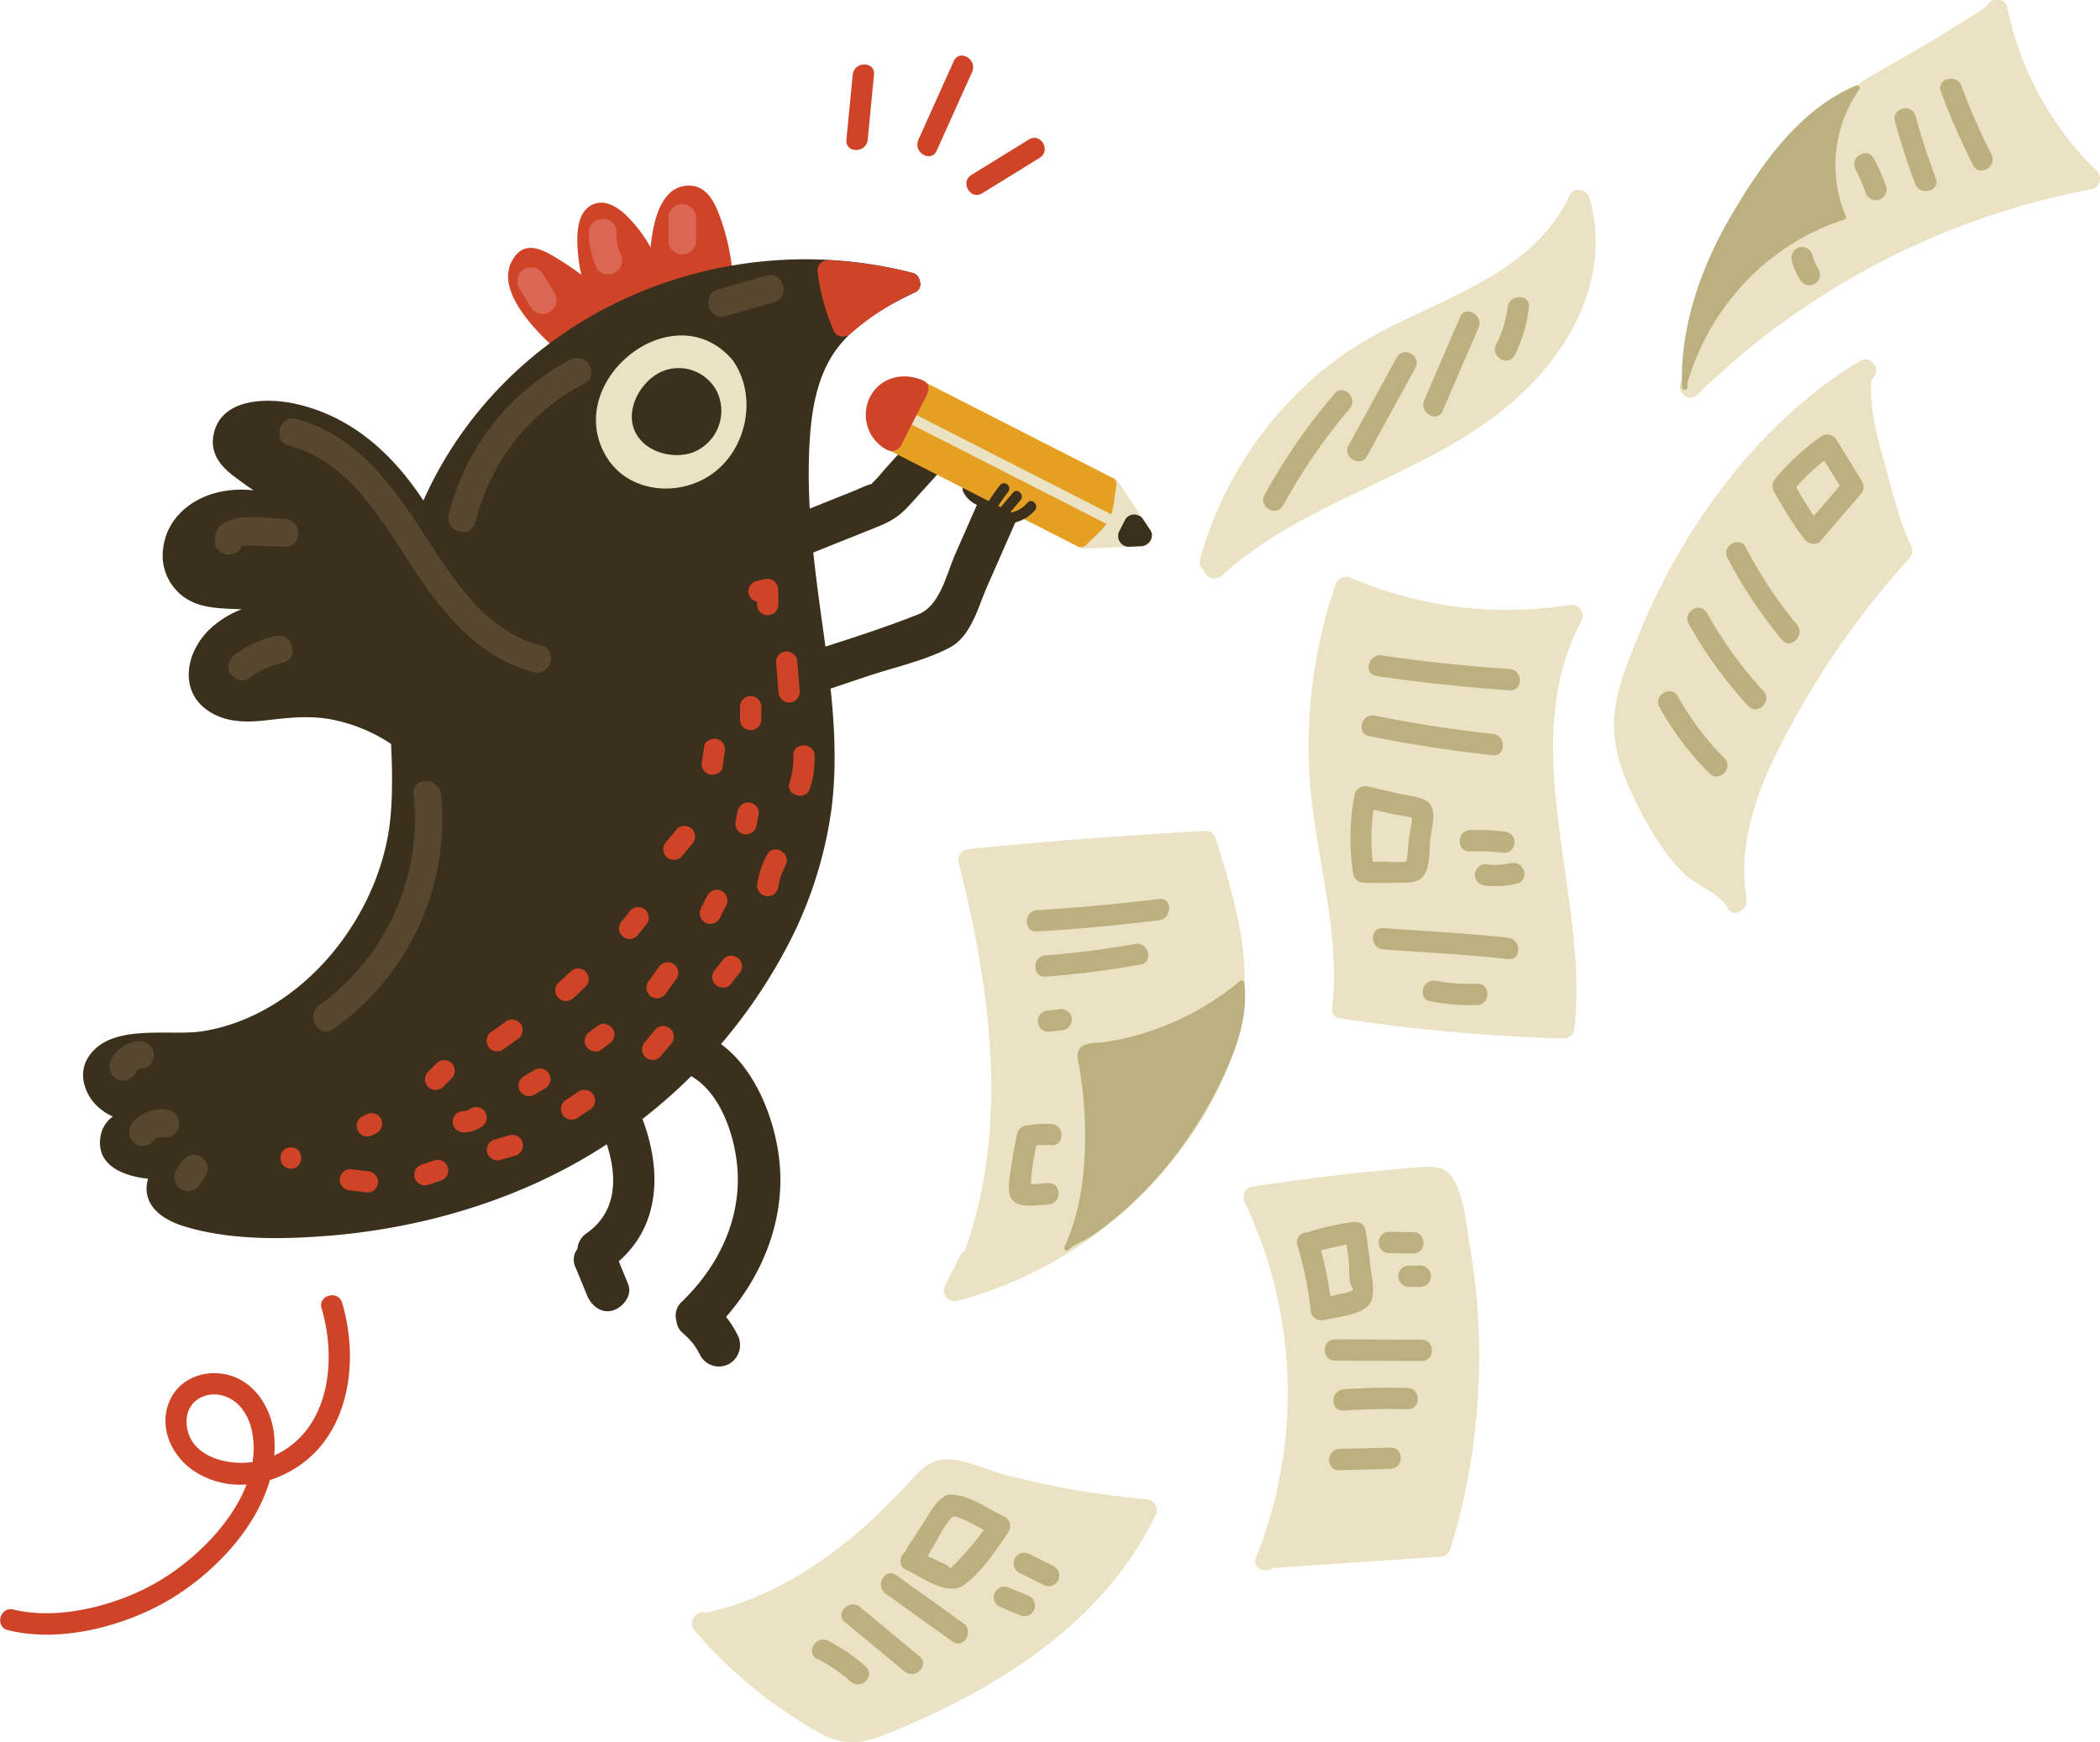 <svg xmlns="http://www.w3.org/2000/svg" viewBox="0 0 493.22 409.18">
  <g data-name="Layer 2">
    <g data-name="Layer 1">
      <path fill="#eae2c2" d="M269.2 352.15a201.52 201.52 0 01-32.94-5.7c-4.42-1.16-9.91-3.94-14.51-3.62-4 .27-6.28 3.22-8.82 6-12.85 13.88-28.33 25.81-47.07 30-2.06-.93-4.54 2.06-2.7 4.18a107.45 107.45 0 0029.12 23.91c5.11 2.79 9.1 3 14.57.9 5.26-2 10.43-4.33 15.48-6.81 20.23-10 39.07-24.3 49-45a2.54 2.54 0 00-2.13-3.86zM341.62 277.41c-2-3.84-5.33-3.49-9.23-3.17-12.9 1-25.74 2.59-38.53 4.55-1.73.26-2.11 2.38-1.49 3.67a104.28 104.28 0 012.63 83.4c-1 2.5 2.22 3.81 4 2.44l39.23-2.63a2.59 2.59 0 002.41-1.84 154.29 154.29 0 004.71-70.4c-.84-4.98-1.35-11.49-3.73-16.02zM285.55 197a2.55 2.55 0 00-2.41-1.84q-27.83 1.52-55.58 4.27a2.54 2.54 0 00-2.41 3.16c7.46 29.6 12 62 1.43 91.25a2.24 2.24 0 00-1.09 1.09L222 301.9a2.53 2.53 0 002.82 3.67 96.76 96.76 0 0053-36.12c7-9.55 12.6-20.73 14.1-32.59 1.74-13.6-2.34-27-6.37-39.86zM368.58 142.13a93.87 93.87 0 01-51.22-6.34 2.55 2.55 0 00-3.67 1.49 116.68 116.68 0 00-5.91 47.91c1.56 17.29 7.07 34.17 5.09 51.67a2.08 2.08 0 002.41 2.37 2.68 2.68 0 00.41.1 426.61 426.61 0 0051.58 4.61 2.56 2.56 0 002.5-2.5c3.46-31.48-14.06-65.79 1.64-95.63a2.53 2.53 0 00-2.83-3.68zM443.17 110.82c-1.82-6.66-4.08-14-3.68-21a2.66 2.66 0 000-.32 2.16 2.16 0 01.44-.8c1.94-2-.54-5.41-3-3.93-23.51 14-41.67 38.93-51.89 64-2.68 6.56-5.84 13.8-5.95 21-.1 6.78 2.38 13.22 5.4 19.18s6.79 12.45 11.89 17c2.5 2.21 7.86 4.14 9.26 7.19 1.27 2.75 5 .66 4.57-1.93-2.71-15.75 4.88-31 12.4-44.38a198 198 0 0125.82-35.67 2.61 2.61 0 00.39-3c-2.58-5.44-4.08-11.59-5.65-17.34zM368.71 45.81c-10 21.45-36.56 25.28-54.15 38.14a88 88 0 00-32.69 47.35 2.25 2.25 0 00.81 2.52 2.61 2.61 0 004.27 1.41c18-16.37 42.46-22.14 62.14-36 16.77-11.77 30.32-31.63 24.18-52.87-.55-1.87-3.62-2.58-4.56-.55zM492.52 40.22A74.31 74.31 0 01471.46 1.8a2.13 2.13 0 00-2.4-1.8 2 2 0 00-2.27 1.27c.12-.28.2-.21 0 0a2.69 2.69 0 00-.14.51 2.32 2.32 0 01.14-.51 1.91 1.91 0 01-.31.27c-.44.32-.88.62-1.33.93-1.45 1-2.95 1.92-4.44 2.85-3.71 2.3-7.37 4.51-11.08 6.68-6 3.56-12.51 6.77-17.89 11.23a105.33 105.33 0 00-26.2 33.57 88.92 88.92 0 00-7.1 17.61c-1.08 4.23-.46 11.2-3.27 14.7-2 2.45 1.18 5.84 3.54 3.54a180.23 180.23 0 0192.71-48.25c1.87-.4 2.37-2.94 1.1-4.18zM466.79 1.29v.01-.01z"/>
      <path fill="#bcb080" d="M291.16 230.49a65.54 65.54 0 01-22.34 12.14 64.81 64.81 0 01-9.51 2.17c-1.24.19-4.44 0-5.56 1.31s-.53 2.89-.3 4.29a99.56 99.56 0 011.39 13.9c.2 9.6-.74 19.71-4.8 28.48a.63.63 0 001 .76c1.43-1.4 3.76-2.13 5.42-3.28s3.38-2.43 5-3.75a90.33 90.33 0 0011.2-10.88 101.82 101.82 0 0015.3-24.14c2.93-6.61 5.12-13.26 4.3-20.56a.63.63 0 00-1.1-.44zM435.82 20.13C423 25.56 414.35 37.7 407.4 49.26 400 61.58 394.88 75.28 395 89.77V90a.57.57 0 00.06.48v.45c0 .8 1.27.81 1.25 0v-.92c5.25-18 18.88-32.64 36.79-38.41a.63.63 0 00.44-.77A30.93 30.93 0 01436.68 21c.4-.59-.35-1.08-.86-.87zM323.26 158.78q15.59 2.29 31.3 3.37c3.21.22 3.2-4.78 0-5q-15-1-30-3.19c-3.15-.46-4.51 4.35-1.33 4.82zM321.58 172.91q14.39 2.91 29 4.46c3.2.34 3.17-4.66 0-5q-13.94-1.49-27.66-4.28c-3.14-.64-4.49 4.18-1.33 4.82zM345.24 200a47.77 47.77 0 018 .33 2.51 2.51 0 002.5-2.5 2.56 2.56 0 00-2.5-2.5 47.77 47.77 0 00-8-.33c-3.21.13-3.22 5.14 0 5zM348.9 208a20.78 20.78 0 007.33-.44c3.13-.73 1.81-5.55-1.33-4.82a16.89 16.89 0 01-6 .26 2.51 2.51 0 00-2.5 2.5 2.56 2.56 0 002.5 2.5zM324.88 223c9.79.72 19.57 1.19 29.33 2.28 3.19.36 3.17-4.64 0-5-9.77-1.1-19.54-1.56-29.33-2.28-3.21-.24-3.19 4.76 0 5zM335.92 235.2a50.08 50.08 0 0011 .88c3.21-.11 3.22-5.11 0-5a43.94 43.94 0 01-9.66-.7c-3.14-.59-4.49 4.22-1.33 4.82zM389.76 166.11a70.16 70.16 0 0011.71 15.52c2.28 2.28 5.81-1.25 3.54-3.54a65.3 65.3 0 01-10.92-14.51c-1.56-2.81-5.88-.29-4.32 2.52zM396.62 146.51a100.93 100.93 0 0014 19.33c2.18 2.37 5.71-1.17 3.54-3.54a95.37 95.37 0 01-13.23-18.3c-1.56-2.81-5.88-.29-4.32 2.52zM405.75 131.11a109.54 109.54 0 0012.75 19.15c2.05 2.48 5.57-1.07 3.54-3.54a103.52 103.52 0 01-12-18.14c-1.49-2.85-5.8-.33-4.32 2.52zM301.35 118.75A134.12 134.12 0 01317 96c2.08-2.43-1.44-6-3.54-3.54A140.4 140.4 0 00297 116.23c-1.55 2.82 2.77 5.35 4.32 2.52zM321.07 107.12l11.34-20.66c1.55-2.82-2.77-5.35-4.32-2.52l-11.34 20.66c-1.55 2.82 2.77 5.35 4.32 2.52zM338.83 96.49L347.25 77c1.27-2.92-3-5.47-4.32-2.52L334.51 94c-1.27 2.92 3 5.47 4.32 2.52zM355.73 83.44a32.92 32.92 0 003.36-11.26c.37-3.19-4.63-3.16-5 0a26 26 0 01-2.68 8.73c-1.45 2.86 2.86 5.4 4.32 2.52zM455.84 21.51a172.87 172.87 0 007.56 17.28c1.45 2.87 5.76.34 4.32-2.52a160.87 160.87 0 01-7.05-16.08c-1.12-3-6-1.69-4.82 1.33zM445.07 28.54q2 7.44 4.76 14.64c1.13 3 6 1.69 4.82-1.33q-2.74-7.21-4.76-14.64c-.84-3.1-5.66-1.79-4.82 1.33zM435.77 39.77a37.1 37.1 0 012.38 5.42 2.56 2.56 0 003.08 1.75 2.52 2.52 0 001.77-3.08 45.47 45.47 0 00-2.88-6.61c-1.52-2.84-5.84-.32-4.32 2.52z"/>
      <path fill="#bcb080" d="M420.8 61.19a17.15 17.15 0 002 4.58 2.5 2.5 0 104.32-2.52 10.78 10.78 0 01-1.46-3.39 2.5 2.5 0 10-4.82 1.33zM243.58 218.79q14.36-.86 28.64-2.63c3.15-.39 3.19-5.4 0-5q-14.28 1.77-28.64 2.63c-3.2.19-3.22 5.19 0 5zM245.58 229.4a220.46 220.46 0 0022.32-2.85c3.16-.57 1.82-5.39-1.33-4.82a207.26 207.26 0 01-21 2.67c-3.19.24-3.21 5.24 0 5zM246.24 242.35l3-.33a2.56 2.56 0 002.5-2.5 2.53 2.53 0 00-2.5-2.5l-3 .33a2.56 2.56 0 00-2.5 2.5 2.53 2.53 0 002.5 2.5zM239.3 369.37l5.73 2.88a2.56 2.56 0 003.42-.9 2.52 2.52 0 00-.9-3.42l-5.73-2.88a2.56 2.56 0 00-3.42.9 2.52 2.52 0 00.9 3.42zM235.24 377.6l4.7 1.93a2.52 2.52 0 003.08-1.75 2.56 2.56 0 00-1.75-3.08l-4.7-1.93a2.52 2.52 0 00-3.08 1.75 2.56 2.56 0 001.75 3.08zM208 374.33l15.73 11.25c2.62 1.88 5.12-2.46 2.52-4.32L210.51 370c-2.62-1.88-5.12 2.46-2.52 4.32zM198.44 381l14 11.61c2.46 2 6-1.48 3.54-3.54l-14-11.61c-2.46-2-6 1.48-3.54 3.54zM192 389.67a36 36 0 017.8 5.33c2.4 2.13 5.94-1.39 3.54-3.54a41 41 0 00-8.84-6.06c-2.87-1.44-5.4 2.87-2.52 4.32zM334.77 187.94c-1.63-.88-4-1-5.79-1.44l-7.79-1.79a2.56 2.56 0 00-3.11 2.61 2.69 2.69 0 00-.13.49 54.13 54.13 0 00-.1 17.68 2.52 2.52 0 002.41 1.84c2.47.07 4.94.1 7.41 0 1.68 0 3.84.16 5.41-.58 3.08-1.46 2.52-6.82 2.84-9.61s1.97-7.52-1.15-9.2zm-9.14 14.46h-3.22a46.47 46.47 0 01.19-12.21l3.74.86c1.64.38 3.59.55 5.27 1.05 0 1.66-.56 3.66-.72 5.1-.19 1.69-.27 3.5-.6 5.2a26.2 26.2 0 01-4.66 0zM437.35 113.07l-6-9.77a2.52 2.52 0 00-3.42-.9 53.57 53.57 0 00-11 10.11A2.63 2.63 0 00417 116c0 .05 0 .1.06.15a86.75 86.75 0 006.61 10.37c.88 1.19 2.78 1.85 3.93.51l9.4-10.93a2.58 2.58 0 00.35-3.03zm-15.48 1.35a48.93 48.93 0 016.59-6.23l3.65 5.91-6.11 7.08q-2.21-3.28-4.14-6.77zM246.9 264a25.53 25.53 0 00-6.22.44 2.44 2.44 0 00-1.75 1.75c-.56 2.43-1 4.86-1.35 7.33-.27 2-.82 4.5-.55 6.52.59 4.31 6.14 3 9.19 2.87 3.21-.1 3.22-5.1 0-5-1.26 0-2.72.25-4.08.27v-.82c.1-1.19.23-2.38.4-3.57.22-1.59.53-3.16.87-4.73a21.59 21.59 0 013.47-.06c3.24.22 3.23-4.78.02-5zM236 356.3c-3.58-1.68-8.43-5.21-12.53-5.22a2.36 2.36 0 00-1.56.34c-2.22 1.3-3.68 4.16-5 6.24-.93 1.41-1.82 2.84-2.74 4.26a12 12 0 00-1.13 1.74 1.74 1.74 0 01-.59.77 5.85 5.85 0 01.85-.35c-1.83.64-2.7 3.59-.6 4.57 3.51 1.64 9.78 6.38 13.58 3.72 4.25-3 7.79-8.39 10.64-12.64a2.51 2.51 0 00-.92-3.43zm-10.8 10.13l-2 2a3.3 3.3 0 00-2.12-1.36 34.23 34.23 0 00-3.24-1.53c.44-.74.84-1.48 1.22-2.07 1.25-2 2.9-5.72 4.8-7.3 2.05.29 4.89 1.91 7.19 3.21a65.7 65.7 0 01-5.9 7.05zM320.68 288.8c-.24-1.45-1.86-1.92-3.08-1.75a64.63 64.63 0 00-10.37 2.35l-.23.1a2.34 2.34 0 00-2.31 3.06 74.85 74.85 0 013.11 15.09 2.54 2.54 0 003.16 2.41c3.22-.84 10.21-1.08 11.27-4.95.62-2.29-.11-5.43-.37-7.77-.29-2.86-.71-5.71-1.18-8.54zm-3.14 14.38a8.07 8.07 0 01-2.43.63l-2.67.69a80.92 80.92 0 00-2.19-10.78c2-.56 4-1 6-1.41.19 1.23.37 2.46.52 3.7.2 1.69-.07 4.43.56 5.94.41 1.05.77.73.2 1.23zM326.24 294.35l5.67.08c3.22 0 3.22-5 0-5l-5.67-.08c-3.22 0-3.22 5 0 5zM330.91 302.27h2.67a2.5 2.5 0 000-5h-2.67a2.5 2.5 0 100 5zM313.57 319.6l20.33.08c3.22 0 3.22-5 0-5l-20.33-.08c-3.22 0-3.22 5 0 5zM315.57 331.33q7.5-.51 15-.31c3.22.09 3.22-4.91 0-5q-7.51-.21-15 .31c-3.19.22-3.22 5.22 0 5zM314.57 345.35l12-.33c3.21-.09 3.22-5.09 0-5l-12 .33c-3.21.09-3.22 5.09 0 5z"/>
      <path fill="#cf4327" d="M169.66 52.54c-1.24-3.69-3-8.8-7.64-8.94-6.29-.18-8.54 7.28-9.21 14.52a35.2 35.2 0 00-2.81-4.26c-2.26-2.87-6.38-7.53-10.54-5.92-4.55 1.76-4 8.65-3.62 12.5a32.41 32.41 0 00.71 4.11c-1.47-1.12-3-2.18-4.57-3.15-3.07-1.9-7.73-5.19-10.8-1.49-7.32 8.81 9.17 22.09 14.72 26.68 2.2 1.82 5.26-.8 4.12-2.84l27.43-12.55c.92 2.12 4.76 1.77 4.8-1.05a52.65 52.65 0 00-2.59-17.61z"/>
      <path fill="#3b301b" d="M216 66a2.21 2.21 0 00-1.75-1.92c-46.41-11.95-96.66 10.56-115.55 55.2a93.56 93.56 0 00-7.62 35.2c-.16 12.49 1.79 25 .63 37.46-2.13 23-20.54 46.51-44.1 50.28-7.94 1.27-22.16-2.15-27.11 6.5-2 3.51-.74 7.83 1.88 10.64a12.82 12.82 0 004.13 2.9 7.08 7.08 0 00-2.9 4.67c-1.13 6.79 5.31 9.32 11.18 9.94a7.32 7.32 0 00-.29 3.36c.68 4.55 5.38 6.88 9.36 8 10.23 3 21.87 2.91 32.39 2.11 21.9-1.65 44.17-8 63-19.5A124.72 124.72 0 00185 222.09a97.4 97.4 0 0010.32-32.31c1.63-13.19.14-26.41-1.67-39.5-2.15-15.54-4.44-31-3.48-46.73.44-7.25 1.72-15 6-21.1C200.76 76 207.92 72 214.86 68.69A2.07 2.07 0 00216 66z"/>
      <path fill="#3b301b" d="M182.45 166l20.79-7c6.4-2.17 13.73-3.72 19.73-6.84 5.13-2.67 6.74-9.56 8.89-14.45l8.59-19.51c2.57-5.84-6-10.93-8.63-5l-7.42 16.85c-2.12 4.81-3.59 12.21-8.7 14.24-11.68 4.65-24 8.13-35.9 12.16-6.06 2.05-3.46 11.72 2.66 9.64zM180.46 134l25-10c4-1.6 5.74-2.67 8.46-5.69l13.68-15.11c4.3-4.77-2.75-11.86-7.07-7.07l-12.85 14.23c-.87 1-1.69 2.07-2.66 2.94a10.26 10.26 0 01-.73.81c1.75-1.26-3.25 1-3.25 1l-23.24 9.33c-5.9 2.37-3.32 12 2.66 9.64z"/>
      <path fill="#eae2c2" d="M172.19 84.76c0-.07-.1-.11-.15-.17a2.85 2.85 0 00-.24-.33c-13.92-15.57-39.64 5.33-29.54 22.75 5 8.68 16.88 9.9 24.78 4.46 8.38-5.79 10.96-18.32 5.15-26.71z"/>
      <path fill="#3b301b" d="M168.71 92.71l-.05-.1a2.85 2.85 0 00-.2-.5A10.1 10.1 0 00156 87.05c-4.87 1.77-8.81 8.06-7.27 13.22 1.67 5.6 8.86 7.83 14 6a10.5 10.5 0 005.98-13.56zM231.39 116.58a4.1 4.1 0 01-3-2.34c-.69-1.45-2.85-.18-2.16 1.26a6.44 6.44 0 004.48 3.49c1.57.32 2.24-2.09.66-2.41z"/>
      <path fill="#cf4327" d="M216 66a2.22 2.22 0 00-1.74-1.9 103.1 103.1 0 00-19.77-3 2.5 2.5 0 00-2.5 2.5 50.08 50.08 0 003.89 14.24c.68 1.55 2.86 1.49 3.93.51a60 60 0 0115.05-9.66A2.07 2.07 0 00216 66z"/>
      <path fill="#3b301b" d="M111.2 141.31c-7.59-19.62-19.32-41.37-41.68-46.43-7-1.58-18.34-1.36-19.48 8-.47 3.92 2 6.82 4.92 9 1.51 1.13 3 2.23 4.59 3.31a23.73 23.73 0 00-9.68.81c-5.91 1.84-10.76 6.36-11.53 12.7a12 12 0 008 13.15c3.34 1.15 6.94 1.09 10.42 1.27a22.51 22.51 0 00-7.74 4.91c-5.51 5.46-7.09 14.65.34 19.23 4.07 2.51 8.76 2.44 13.35 1.91 5.48-.63 10.56-1.21 16 0a38.38 38.38 0 0125.45 18.94c1.56 2.82 5.88.3 4.32-2.52-.59-1.07-1.25-2.1-1.93-3.11l2-38.17c1.73.11 3.39-1.1 2.65-3z"/>
      <path fill="#eae2c2" d="M270.17 124.53l-7.5-11.32a2.45 2.45 0 00-1.35-1 2.16 2.16 0 00-3 1 2.19 2.19 0 00-.33.65l-5.74 11.26a2.53 2.53 0 002.16 3.76l13.59-.58c1.8-.08 3.27-2.11 2.17-3.77z"/>
      <path fill="#e5a024" d="M261.3 112.24l-44.62-22.75a1.9 1.9 0 00-2.57.67l-6.5 12.76a1.9 1.9 0 00.67 2.57l44.62 22.75a1.92 1.92 0 002.27-.29c1.64-1.79 4.2-3.7 5.33-5.85s1.18-5.36 1.66-7.73a2 2 0 000-.22 1.59 1.59 0 00-.86-1.91zM214.75 98.64l46.33 23.62"/>
      <path fill="#eae2c2" d="M214.12 99.72l46.33 23.62c1.43.73 2.7-1.43 1.26-2.16l-46.33-23.62c-1.43-.73-2.7 1.43-1.26 2.16z"/>
      <path fill="#cf4327" d="M216.78 89.37c-4.55-2.06-10-.79-12.41 3.81a9.31 9.31 0 003.81 12.41 2.53 2.53 0 003.42-.9l6.07-11.91a2.68 2.68 0 00.23-.69 2 2 0 00-1.12-2.72z"/>
      <path fill="#3b301b" d="M270.17 124.53l-1.64-2.47a2.15 2.15 0 00-.87-.87 2.65 2.65 0 00-.54-.21 2.27 2.27 0 00-1.74.09l-.23.11a2.1 2.1 0 00-.89.89l-1.33 2.6a2.53 2.53 0 002.16 3.76l3-.13c1.71-.08 3.18-2.11 2.08-3.77zM233.89 119.76a43.59 43.59 0 012.81-4.12 1.29 1.29 0 000-1.77 1.26 1.26 0 00-1.77 0 49.06 49.06 0 00-3.2 4.62 1.25 1.25 0 002.16 1.26zM145.66 252.49c-3.47-5.39-12.13-.39-8.63 5 5.8 9 11.91 24.33.76 32.17a5 5 0 00-2.18 3.69 4.11 4.11 0 00-.6 3.94l2.88 7c1 2.41 3.37 4.39 6.15 3.49 2.33-.75 4.55-3.56 3.49-6.15l-2.19-5.36c13.02-11.45 9.02-30.27.32-43.78z"/>
      <path fill="#3b301b" d="M170.53 309.32c8.62-9.85 13.76-22.69 12.59-35.94-1.12-12.61-8.43-29.75-22.63-31.79-6.29-.9-9 8.73-2.66 9.64 10.77 1.55 15.34 16 15.46 25.35.14 11.23-5.14 21.45-13.09 29.12a4.44 4.44 0 00-1.32 4.62 4.17 4.17 0 001.4 2.73 21.17 21.17 0 012.62 2.68l.1.15c.16.24.33.48.48.72.39.61.73 1.25 1.06 1.9a5 5 0 006.84 1.79 5.12 5.12 0 001.79-6.84 24.47 24.47 0 00-2.64-4.13z"/>
      <path fill="#cf4327" d="M182.27 155.51l.57 7a2.56 2.56 0 002.5 2.5 2.52 2.52 0 002.5-2.5l-.57-7a2.56 2.56 0 00-2.5-2.5 2.52 2.52 0 00-2.5 2.5zM186.32 177.5a19.05 19.05 0 01-.88 6.34c-1 3.08 3.86 4.39 4.82 1.33a23.5 23.5 0 001.06-7.67c-.09-3.21-5.09-3.22-5 0zM180.17 200.75a21.83 21.83 0 00-2.28 6.59 2.57 2.57 0 001.75 3.08 2.52 2.52 0 003.08-1.75 17.66 17.66 0 011.78-5.39c1.5-2.84-2.81-5.37-4.32-2.52zM170 225.21l-2 2.51a2.72 2.72 0 00-.73 1.77 2.54 2.54 0 00.73 1.77c.9.83 2.67 1.09 3.54 0l2-2.51a2.72 2.72 0 00.73-1.77 2.54 2.54 0 00-.73-1.77c-.9-.83-2.67-1.09-3.54 0zM154 241.72l-2.49 3a2.56 2.56 0 000 3.54 2.53 2.53 0 003.54 0l2.49-3a2.56 2.56 0 000-3.54 2.53 2.53 0 00-3.54 0zM136 256.33l-3 2a2.5 2.5 0 102.52 4.32l3-2a2.5 2.5 0 10-2.52-4.32zM119.67 266.65l-3.5 1a2.5 2.5 0 101.33 4.82l3.5-1a2.5 2.5 0 10-1.33-4.82zM102.13 272.52l-3 1a2.5 2.5 0 001.33 4.82l3-1a2.5 2.5 0 00-1.33-4.82zM86.3 275.1l-4-.48a2.5 2.5 0 00-2.5 2.5 2.57 2.57 0 002.5 2.5l4 .48a2.5 2.5 0 002.5-2.5 2.57 2.57 0 00-2.5-2.5zM108.82 266a7.36 7.36 0 004.77-1.72 2.5 2.5 0 000-3.54 2.58 2.58 0 00-3.54 0c.51-.39-.18.06-.29.12-.43.25.42-.09-.11 0l-.55.13q.53-.06.1 0h-.38a2.52 2.52 0 00-2.5 2.5 2.55 2.55 0 002.5 2.5zM125.55 257.12l2.5-1.49a2.5 2.5 0 10-2.52-4.32l-2.5 1.49a2.5 2.5 0 102.52 4.32zM141.08 246.66l2-1.5a2.73 2.73 0 001.15-1.49 2.55 2.55 0 00-.25-1.93c-.67-1-2.3-1.74-3.42-.9l-2 1.5a2.73 2.73 0 00-1.15 1.49 2.55 2.55 0 00.25 1.93c.67 1 2.3 1.74 3.42.9zM156.47 233.26l2.5-3.5a2.51 2.51 0 00-.9-3.42 2.57 2.57 0 00-3.42.9l-2.5 3.5a2.51 2.51 0 00.9 3.42 2.57 2.57 0 003.42-.9zM169 215.77l1.51-3a2.5 2.5 0 00-4.32-2.52l-1.51 3a2.5 2.5 0 004.32 2.52zM177.62 194.15l.5-2.5a2.5 2.5 0 10-4.82-1.33l-.5 2.5a2.5 2.5 0 104.82 1.33zM178.81 169v-3a2.5 2.5 0 10-5 0v3a2.5 2.5 0 005 0zM182.77 138.44a2.53 2.53 0 00-3.16-2.41l-2 .47a2.52 2.52 0 00-1.75 3.08 2.56 2.56 0 001.95 1.77v.65a2.5 2.5 0 005 0zM165.38 175.34l-.5 3.5a2.57 2.57 0 001.75 3.08c1.18.27 2.88-.36 3.08-1.75l.5-3.5a2.57 2.57 0 00-1.75-3.08c-1.18-.27-2.88.36-3.08 1.75zM159 194.71l-2.5 3a2.56 2.56 0 000 3.54 2.53 2.53 0 003.54 0l2.5-3a2.56 2.56 0 000-3.54 2.53 2.53 0 00-3.54 0zM148.11 213.79l-2 2.49a2.7 2.7 0 00-.73 1.77 2.5 2.5 0 004.27 1.77l2-2.49a2.7 2.7 0 00.73-1.77 2.5 2.5 0 00-4.27-1.77zM134 228.21l-2.86 2.65a2.52 2.52 0 000 3.54 2.55 2.55 0 003.54 0l2.86-2.65a2.52 2.52 0 000-3.54 2.55 2.55 0 00-3.54 0zM119 239.81l-3.5 2.49a2.56 2.56 0 00-.9 3.42 2.53 2.53 0 003.42.9l3.5-2.49a2.56 2.56 0 00.9-3.42 2.53 2.53 0 00-3.42-.9zM102.55 249.74l-2 2a2.5 2.5 0 103.54 3.54l2-2a2.5 2.5 0 00-3.54-3.54zM86 261.79l-1 .51a2.52 2.52 0 00-.9 3.42 2.56 2.56 0 003.42.9l1-.51a2.52 2.52 0 00.9-3.42 2.56 2.56 0 00-3.42-.9zM68.31 274.5c3.22 0 3.22-5 0-5s-3.22 5 0 5zM80.35 306c-.91-3.08-5.74-1.77-4.82 1.33 3.71 12.55 1.71 28.72-11.13 34.56a26.45 26.45 0 000-4.72c-.62-6.15-4.23-12.3-10.44-14.11-5.5-1.6-11.72.52-14.1 5.95-2.65 6 .25 12.65 5.36 16.28a19.71 19.71 0 0012.7 3.39c-3.75 9.77-13.08 18.4-21.11 23-9.31 5.39-23 9-33.66 6.38-3.12-.77-4.46 4-1.33 4.82C14 386 29.38 382 40 375.63c9.83-5.9 20.05-16.23 23.39-28l.31-.09c17.42-5.87 21.36-25.63 16.65-41.54zm-36.53 28.15c-.16-4.94 4.33-7.63 8.77-6.26 3.77 1.16 5.94 4.84 6.64 8.52a20.66 20.66 0 01.08 7c-6.55.95-15.24-1.62-15.49-9.26z"/>
      <path fill="#3b301b" d="M236.53 121.21l3.16-3.72c1-1.22-.72-3-1.77-1.77l-3.16 3.72c-1 1.22.72 3 1.77 1.77zM238.52 122.69a8.83 8.83 0 004.55-2.83c1-1.22-.73-3-1.77-1.77a6.56 6.56 0 01-3.44 2.18 1.25 1.25 0 00.66 2.41z"/>
      <path fill="#cf4327" d="M203.79 32.85l1.49-15.32c.31-3.2-4.69-3.18-5 0l-1.49 15.32c-.31 3.2 4.69 3.18 5 0zM220 35.39l8.33-18.52c1.31-2.91-3-5.46-4.32-2.52l-8.33 18.52c-1.31 2.91 3 5.46 4.32 2.52zM230.67 45.41l13.53-8.34c2.73-1.69.23-6-2.52-4.32l-13.53 8.34c-2.73 1.69-.23 6 2.52 4.32z"/>
      <path fill="#574730" d="M134 84.47a56.33 56.33 0 00-28.61 36.43c-1 4.06 5.26 5.79 6.27 1.73a49.94 49.94 0 0125.62-32.55c3.71-1.93.43-7.55-3.28-5.61zM97.14 186.59A53.89 53.89 0 0175 236.09c-3.39 2.39-.15 8 3.28 5.61a60.32 60.32 0 0025.33-55.11c-.43-4.12-6.94-4.16-6.5 0zM67.87 104.69c14.26 3.75 21.67 17.49 29.25 28.92 7 10.59 15.44 20.95 28.25 24.28 4.05 1.06 5.78-5.21 1.73-6.27-14.28-3.72-21.7-17.45-29.28-28.88-7-10.59-15.42-21-28.22-24.33-4-1.07-5.78 5.2-1.73 6.27zM56.95 127.1q-1.5 1.54-.48 1.09a2.22 2.22 0 01.89-.08 27.11 27.11 0 012.86.09l6.68.2c4.18.13 4.18-6.37 0-6.5-4.54-.14-16.62-2.45-16.45 5.2.1 4.18 6.6 4.19 6.5 0zM58.51 159.32a21 21 0 017.9-3.65c4.07-.94 2.35-7.21-1.73-6.27a25.77 25.77 0 00-9.45 4.31 3.35 3.35 0 00-1.17 4.45c.82 1.39 3 2.21 4.45 1.17zM32.88 244.57a7.65 7.65 0 00-7.07 5.12 3.26 3.26 0 002.27 4 3.34 3.34 0 004-2.27c-.07.19-.27.51-.05.17a3 3 0 01.18-.28q.15-.22-.05.07c-.33.21 0 0 .12-.08l.16-.15-.22.17a2 2 0 00.38-.23c.46-.27-.16.06-.16.06s.84-.1.21-.09.17 0 .23 0a3.25 3.25 0 100-6.5zM39.74 260.75a8.77 8.77 0 00-8.48 2.83 3.35 3.35 0 000 4.6c1.14 1.14 3.49 1.37 4.6 0 .08-.1.9-.91.47-.58a5.44 5.44 0 01.53-.33q.47-.23.18-.1c-.41.16 1.09-.23.27-.11.17 0 1.32.07.7 0a3.33 3.33 0 004-2.27c.36-1.58-.48-3.68-2.27-4zM42.71 272.87l-1.33 2a3.27 3.27 0 001.17 4.45 3.33 3.33 0 004.45-1.17l1.33-2a3.27 3.27 0 00-1.17-4.45 3.33 3.33 0 00-4.45 1.17zM170.39 74.26L181.74 71c4-1.16 2.31-7.43-1.73-6.27L168.66 68c-4 1.16-2.31 7.43 1.73 6.27z"/>
      <path fill="#db6653" d="M121.9 67.61l2.79 4.59a3.25 3.25 0 005.61-3.28l-2.79-4.59a3.25 3.25 0 00-5.61 3.28zM138.28 54.53a19.63 19.63 0 001.8 8.3c.71 1.61 3.05 2 4.45 1.17a3.33 3.33 0 001.17-4.45 12 12 0 01-.91-5c.06-4.18-6.44-4.19-6.5 0zM157 51.2v5.33a3.25 3.25 0 106.5 0V51.2a3.25 3.25 0 10-6.5 0z"/>
    </g>
  </g>
</svg>

